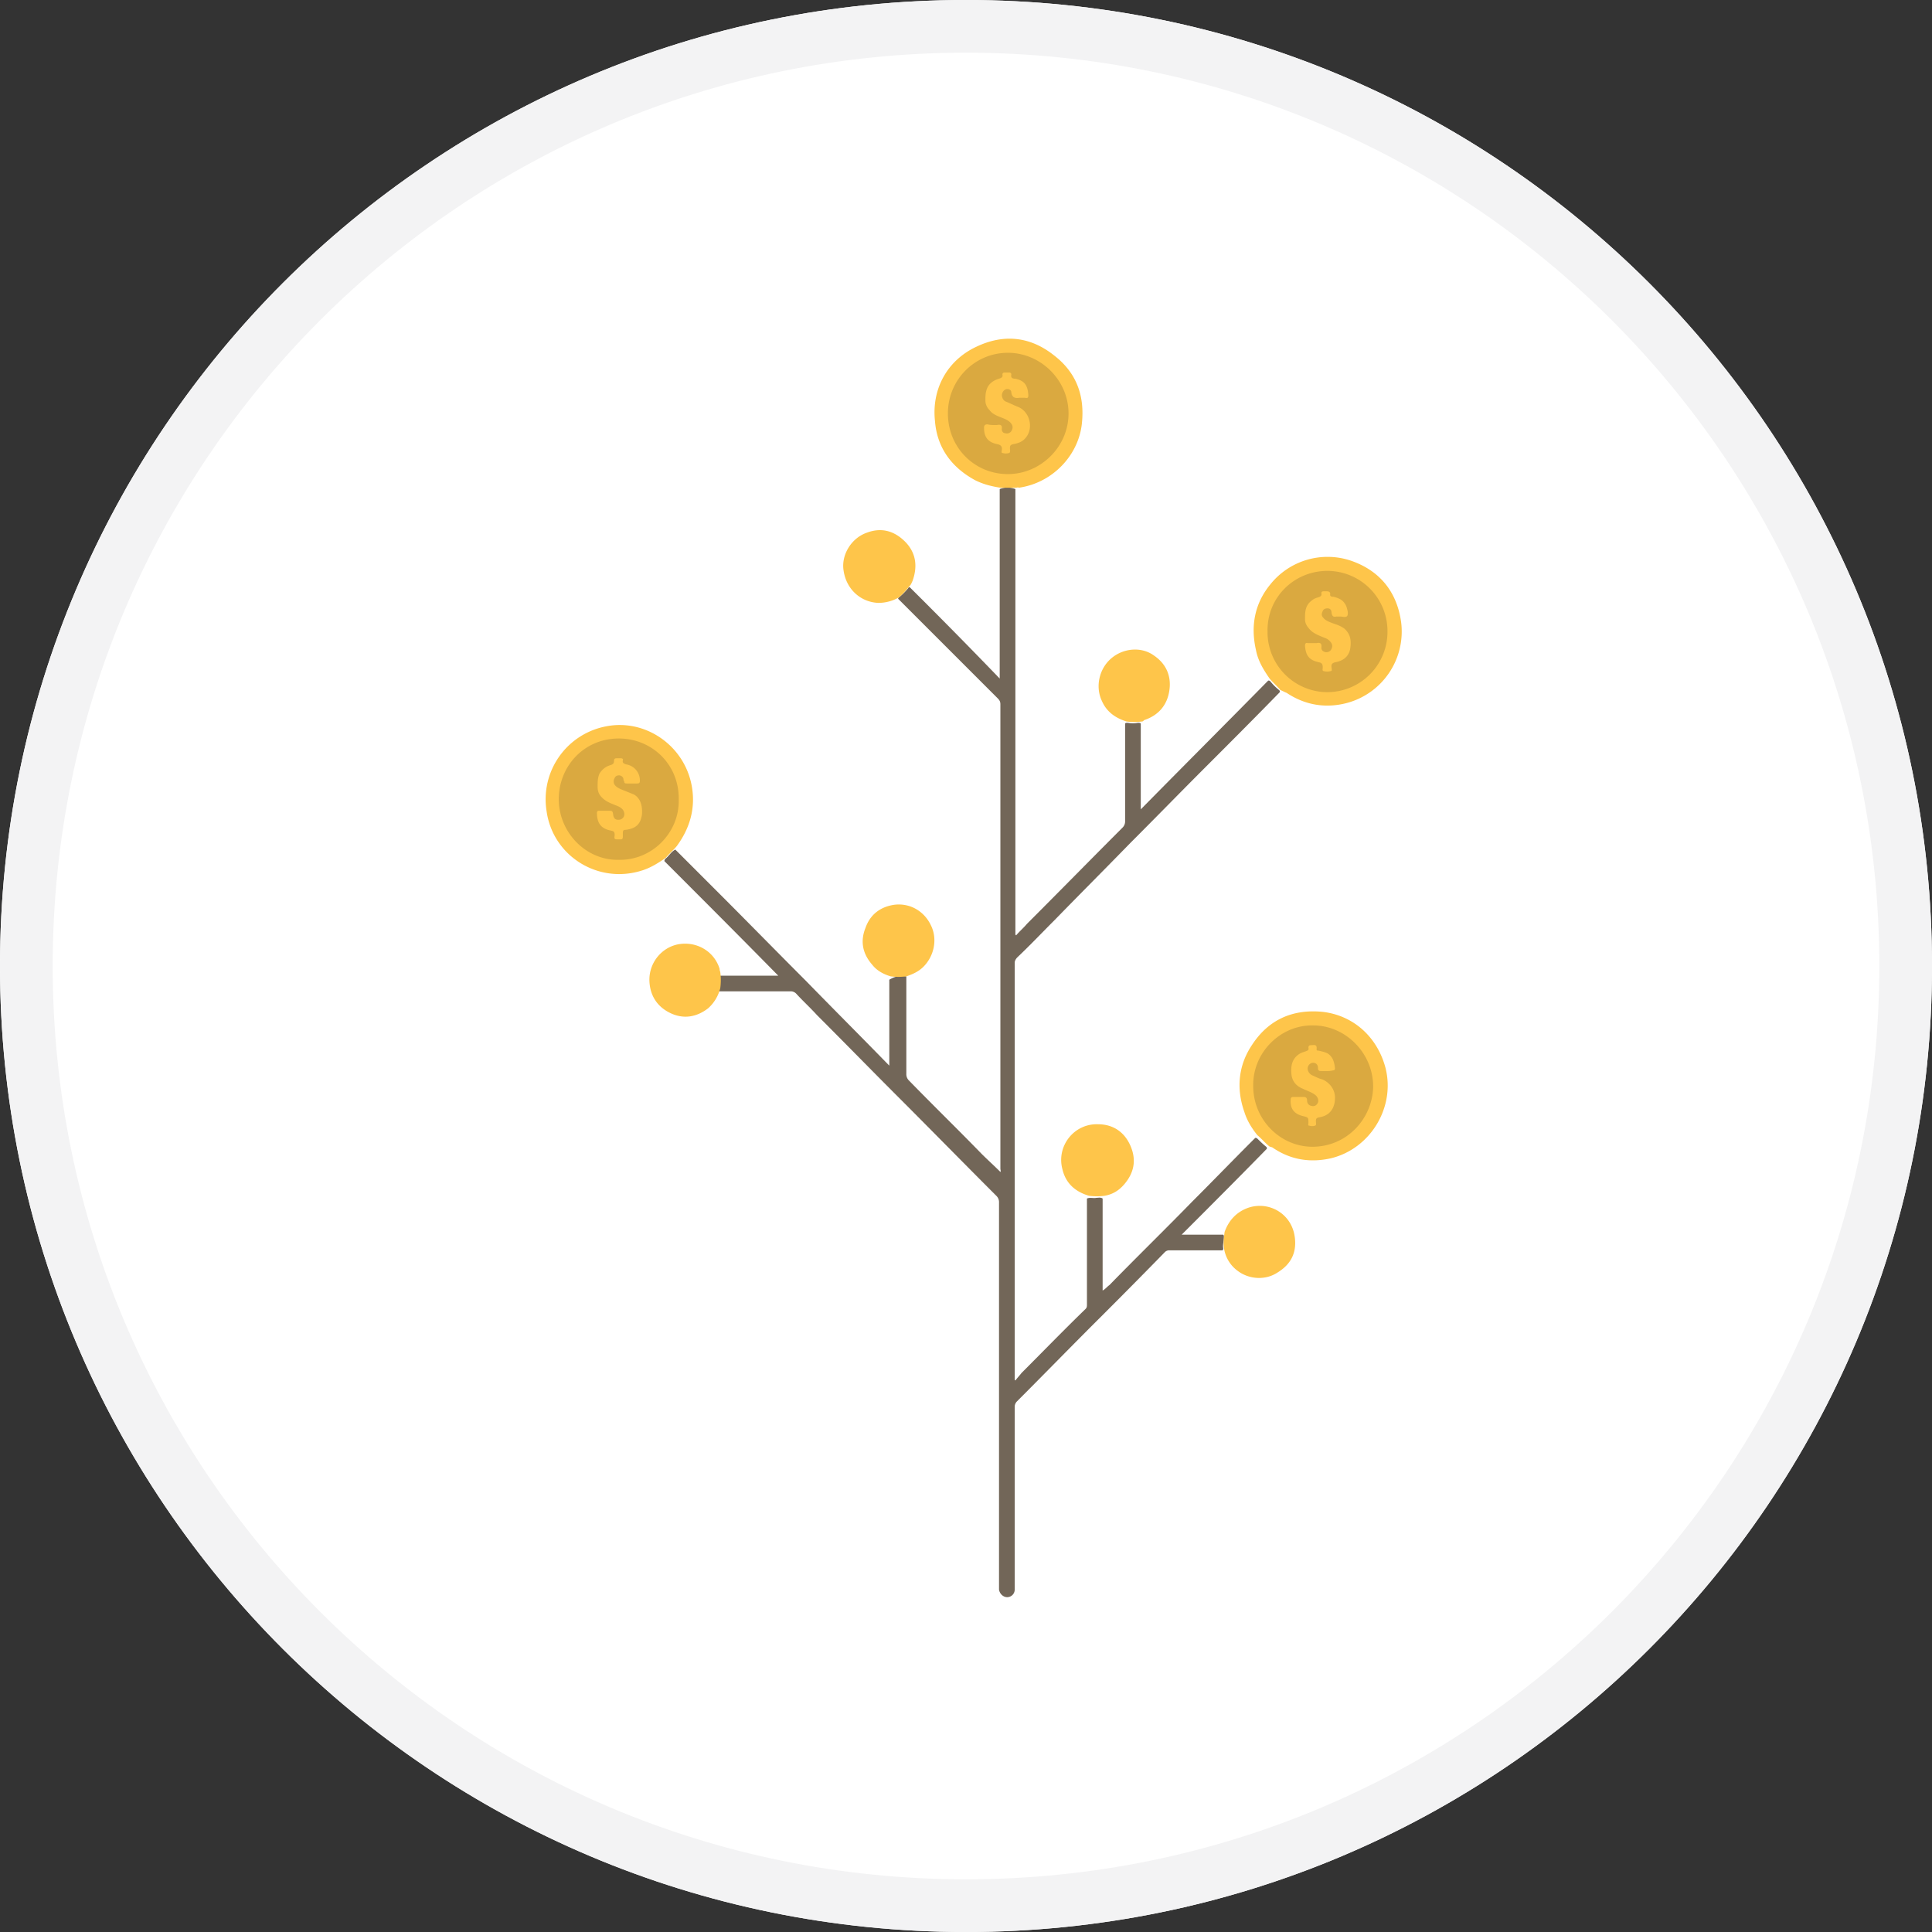 <svg xmlns="http://www.w3.org/2000/svg" width="110" height="110" viewBox="0 0 110 110"><rect x="0" y="0" width="110" height="110" fill="#333333" stroke="none"/><g fill="none" fill-rule="evenodd"><path fill="#FFF" d="M55 110C24.624 110 0 85.376 0 55S24.624 0 55 0s55 24.624 55 55-24.624 55-55 55z"/><path fill="#F3F3F4" fill-rule="nonzero" d="M55 107c28.719 0 52-23.281 52-52S83.719 3 55 3 3 26.281 3 55s23.281 52 52 52zm0 3C24.624 110 0 85.376 0 55S24.624 0 55 0s55 24.624 55 55-24.624 55-55 55z"/><g fill-rule="nonzero"><path fill="#726658" d="M51.603 55.59v5.548a.5.5 0 0 0 .156.388c1.358 1.397 2.755 2.755 4.113 4.152.349.35.737.698 1.086 1.048.039-.04 0-.117 0-.195V40.108c0-.155-.039-.233-.155-.35l-3.958-3.957-1.707-1.707c0-.04 0-.04.039-.078a3.62 3.62 0 0 0 .543-.543c0-.039.039-.039.077-.039a326.029 326.029 0 0 1 5.122 5.2V27.846a1.18 1.18 0 0 1 .893 0v25.376s.038 0 .038.038c.194-.232.427-.426.621-.66 1.824-1.823 3.609-3.646 5.432-5.47a.498.498 0 0 0 .156-.388v-5.549c.038-.039.077-.039.155-.039.194.04.388.04.582 0 .039 0 .116 0 .155.04v4.888c2.445-2.483 4.85-4.889 7.256-7.333.039 0 .077 0 .116.039.156.194.31.349.505.504.039.039.039.039.039.116-1.436 1.475-2.872 2.91-4.346 4.385-1.397 1.397-2.755 2.794-4.152 4.19-1.436 1.475-2.871 2.91-4.307 4.385-.698.698-1.397 1.436-2.134 2.134-.078.078-.155.194-.155.31V78.56l.039.039c.116-.156.232-.272.349-.427 1.203-1.203 2.406-2.445 3.647-3.647.078-.078.078-.156.078-.272v-6.014c.194-.078.349 0 .543-.04.116 0 .233-.038.35.04v5.238c.154-.078.27-.233.387-.31 1.552-1.591 3.143-3.143 4.695-4.734 1.164-1.164 2.29-2.328 3.453-3.492l.156-.156a.17.17 0 0 1 .116.04c.155.154.31.31.504.465.04.039.04.039.04.116-1.592 1.63-3.221 3.26-4.85 4.89h2.366c.039.038.039.077.039.154 0 .194-.078.427-.039.621 0 .039 0 .078-.039.117h-3.026a.352.352 0 0 0-.272.116 398.136 398.136 0 0 1-3.996 4.035c-1.475 1.475-2.95 2.988-4.424 4.463a.44.44 0 0 0-.116.31V90.51a.43.43 0 0 1-.427.426c-.233 0-.427-.194-.466-.426V68.471a.498.498 0 0 0-.155-.388c-1.862-1.863-3.686-3.725-5.548-5.588-1.552-1.552-3.104-3.143-4.657-4.695-.388-.427-.814-.815-1.202-1.241a.44.44 0 0 0-.31-.117h-4.075c-.039-.039-.039-.077-.039-.155a1.47 1.47 0 0 0 0-.582c0-.039 0-.116.04-.155h3.375c-2.173-2.212-4.307-4.346-6.48-6.519 0-.077.039-.116.078-.155.194-.155.31-.388.543-.504l2.56 2.56c1.63 1.63 3.26 3.299 4.89 4.928 1.513 1.552 3.065 3.104 4.578 4.656l.155.156v-4.89c.388-.232.66-.232.97-.193z"/><path fill="#FEC54A" d="M72.905 39.293c-.194-.233-.426-.427-.62-.66-.35-.504-.66-1.008-.777-1.63-.31-1.357-.077-2.638.815-3.724a4.169 4.169 0 0 1 4.695-1.32c1.591.583 2.522 1.785 2.755 3.454a4.212 4.212 0 0 1-3.104 4.617c-1.203.31-2.367.117-3.414-.582-.117-.039-.233-.116-.35-.155zM57.85 27.769h-.892c-.504-.078-.97-.194-1.436-.427-1.358-.737-2.172-1.862-2.289-3.375-.194-1.824.699-3.454 2.367-4.23 1.552-.737 3.065-.582 4.423.505 1.203.93 1.708 2.173 1.591 3.686-.116 1.94-1.668 3.57-3.608 3.841-.04-.039-.117 0-.156 0zM38.527 48.18c-.194.232-.426.426-.62.66-.388.27-.815.542-1.28.698-2.523.853-5.161-.776-5.51-3.376a4.228 4.228 0 0 1 3.414-4.811c2.212-.427 4.423 1.086 4.85 3.375.233 1.242-.078 2.406-.854 3.454zm33.719 17.07c-.233-.194-.427-.427-.66-.62-.31-.389-.582-.816-.737-1.32-.466-1.32-.35-2.638.427-3.803.93-1.435 2.289-2.056 3.996-1.9 1.785.193 3.143 1.435 3.609 3.18.582 2.251-.854 4.618-3.104 5.161-1.203.272-2.328.078-3.337-.62-.117-.04-.156-.04-.194-.078zM51.797 33.356c-.194.233-.388.466-.62.66a2.37 2.37 0 0 1-1.164.31c-1.01-.038-1.824-.776-1.98-1.823-.154-.893.428-1.863 1.32-2.173.815-.31 1.552-.116 2.173.504.62.621.737 1.397.427 2.25-.04.078-.078.195-.156.272zm13.232 7.722c-.31.039-.582.039-.893 0-.62-.194-1.125-.543-1.397-1.164-.388-.815-.155-1.824.505-2.406.698-.62 1.746-.698 2.444-.194.699.466 1.01 1.164.893 1.979-.117.854-.621 1.436-1.436 1.707-.039.04-.078.078-.116.078zM51.603 55.59c-.31.038-.582.038-.892 0-.388-.117-.776-.31-1.048-.66-.543-.62-.698-1.32-.388-2.095.272-.776.854-1.203 1.63-1.32.892-.116 1.707.35 2.095 1.164.388.776.194 1.747-.427 2.367-.271.272-.62.427-.97.544zm-10.592-.233c.039.31.039.582 0 .892a2.25 2.25 0 0 1-.699 1.164c-.66.505-1.397.621-2.134.272-.737-.35-1.164-.97-1.203-1.824-.038-1.009.66-1.901 1.63-2.095 1.048-.194 2.057.388 2.367 1.397 0 .116.039.155.039.194zm21.884 12.727c-.31.038-.582.038-.893 0-.776-.233-1.32-.699-1.513-1.514-.35-1.319.66-2.6 2.018-2.56.853 0 1.513.426 1.862 1.241.35.815.194 1.552-.388 2.212-.31.349-.66.543-1.086.62zm6.79 2.948c-.039-.31 0-.582.039-.892.155-.427.388-.776.737-1.048 1.28-.97 3.065-.232 3.26 1.358.116.893-.234 1.552-1.01 2.018-.66.427-1.59.388-2.25-.116a1.942 1.942 0 0 1-.776-1.32z"/><path fill="#DAA940" d="M75.583 32.503a3.428 3.428 0 0 1 3.414 3.453 3.436 3.436 0 0 1-3.453 3.453 3.42 3.42 0 0 1-3.376-3.453c-.039-1.94 1.513-3.453 3.415-3.453zM57.385 20.086c1.862 0 3.453 1.552 3.453 3.454 0 1.901-1.59 3.453-3.453 3.453-1.901 0-3.415-1.513-3.415-3.453s1.552-3.454 3.415-3.454zM35.229 48.955c-1.862.038-3.414-1.553-3.414-3.454 0-1.901 1.474-3.492 3.492-3.453 1.862.039 3.376 1.513 3.337 3.492.039 1.862-1.513 3.453-3.415 3.415zm36.124 12.882c-.039-1.902 1.552-3.493 3.415-3.454 1.823 0 3.414 1.552 3.414 3.492-.039 1.824-1.513 3.454-3.53 3.415-1.785-.039-3.299-1.552-3.299-3.453z"/><path fill="#FEC54A" d="M74.768 36.616h.194c.194-.039.31 0 .271.271 0 .117.078.194.194.233.117.039.272 0 .35-.116.077-.117.116-.272 0-.427a.712.712 0 0 0-.388-.272c-.272-.116-.505-.194-.738-.388-.194-.194-.349-.388-.349-.66 0-.348 0-.659.233-.93.155-.156.31-.272.504-.31.117-.04.233-.079.194-.234 0-.077.04-.116.117-.116h.194c.116 0 .194.039.194.155-.039.155.116.155.194.155.271.078.504.155.66.427.038.039.038.078.077.155.039.155.116.35.039.505-.078.116-.272.039-.388.039h-.233c-.155.038-.233 0-.272-.194 0-.117-.038-.272-.232-.272-.117 0-.233.039-.272.155-.078.155-.078.272.039.388.116.155.349.233.543.31.233.078.466.156.66.31.388.35.388.777.31 1.204-.116.427-.427.62-.815.698-.194.039-.271.117-.233.31 0 .078.04.195-.038.195a.794.794 0 0 1-.427 0c-.078-.04-.039-.117-.039-.194 0-.194-.039-.272-.233-.31-.543-.117-.737-.389-.776-.932 0-.116.039-.194.155-.155h.31zM56.57 24.199h.194c.194-.038.31 0 .272.233 0 .117.077.233.194.233.116.039.271 0 .349-.116.077-.117.116-.272 0-.427-.117-.155-.272-.233-.466-.31-.271-.117-.582-.195-.776-.466a.766.766 0 0 1-.233-.543c0-.156 0-.35.04-.505.077-.388.348-.62.736-.737.117-.039.233-.078.194-.233 0-.078.04-.116.117-.116h.271c.078 0 .117.038.117.116-.039.194.077.233.233.233.504.116.698.35.737.931 0 .155-.039.194-.194.155h-.31c-.233.04-.427 0-.466-.31 0-.155-.194-.233-.35-.155-.155.077-.232.31-.155.465a.35.35 0 0 0 .233.233c.194.078.427.194.621.272.737.271.97 1.319.388 1.862-.155.155-.388.233-.62.272-.156.039-.195.077-.195.233 0 .077.039.232-.039.271a.661.661 0 0 1-.388 0c-.077 0-.038-.116-.038-.155.038-.194-.04-.31-.272-.35-.543-.116-.737-.426-.737-.93 0-.117.039-.194.194-.194.155.038.271.038.349.038zM34.453 46.161h.156c.271 0 .271 0 .31.271.039.194.155.272.388.233a.323.323 0 0 0 .233-.388c-.04-.194-.194-.31-.388-.388-.272-.116-.543-.194-.776-.388-.233-.194-.35-.388-.35-.698 0-.272 0-.543.117-.776.155-.233.35-.388.62-.466.117-.039.195-.077.195-.233 0-.116.039-.155.155-.155h.233c.077 0 .155.039.116.117-.039.155.078.194.194.232a.922.922 0 0 1 .776.932c0 .116-.039.155-.155.155h-.582c-.078 0-.155 0-.155-.117 0-.038-.04-.038-.04-.077 0-.155-.077-.233-.232-.272-.116 0-.233.039-.271.155a.352.352 0 0 0 0 .388c.116.156.31.233.504.31l.582.234c.427.232.504.737.466 1.164-.078.465-.272.776-.932.853-.116 0-.155.04-.155.194v.194c0 .117-.039.156-.116.156h-.117c-.232 0-.271 0-.232-.233 0-.194-.04-.233-.233-.272-.582-.116-.776-.466-.776-1.009 0-.077.038-.116.116-.116h.35zm41.052 14.822h-.233c-.155 0-.233 0-.233-.194s-.155-.31-.349-.272a.344.344 0 0 0-.233.388.482.482 0 0 0 .233.31c.194.078.388.195.582.234.388.155.737.543.737 1.047 0 .66-.349 1.048-.93 1.125-.156.04-.156.117-.156.233 0 .078.039.194-.039.233a.538.538 0 0 1-.349 0c-.078 0-.039-.078-.039-.155 0-.31 0-.31-.31-.388-.505-.117-.737-.427-.699-.931 0-.117.04-.156.156-.156h.582c.116 0 .194.04.194.194 0 .156.077.272.232.31.156.04.272 0 .35-.116.116-.155.038-.388-.117-.504-.194-.155-.465-.233-.698-.35-.388-.154-.621-.426-.66-.853-.039-.465.039-.892.505-1.164.077-.039.194-.078.31-.116.116-.04.194-.078.155-.194 0-.117.039-.156.155-.156.156 0 .35-.077.31.233 0 .078.04.078.117.078.155.039.35.077.505.155.31.194.388.505.426.854 0 .077-.038.116-.116.116-.155.039-.272.039-.388.039z"/></g></g></svg>